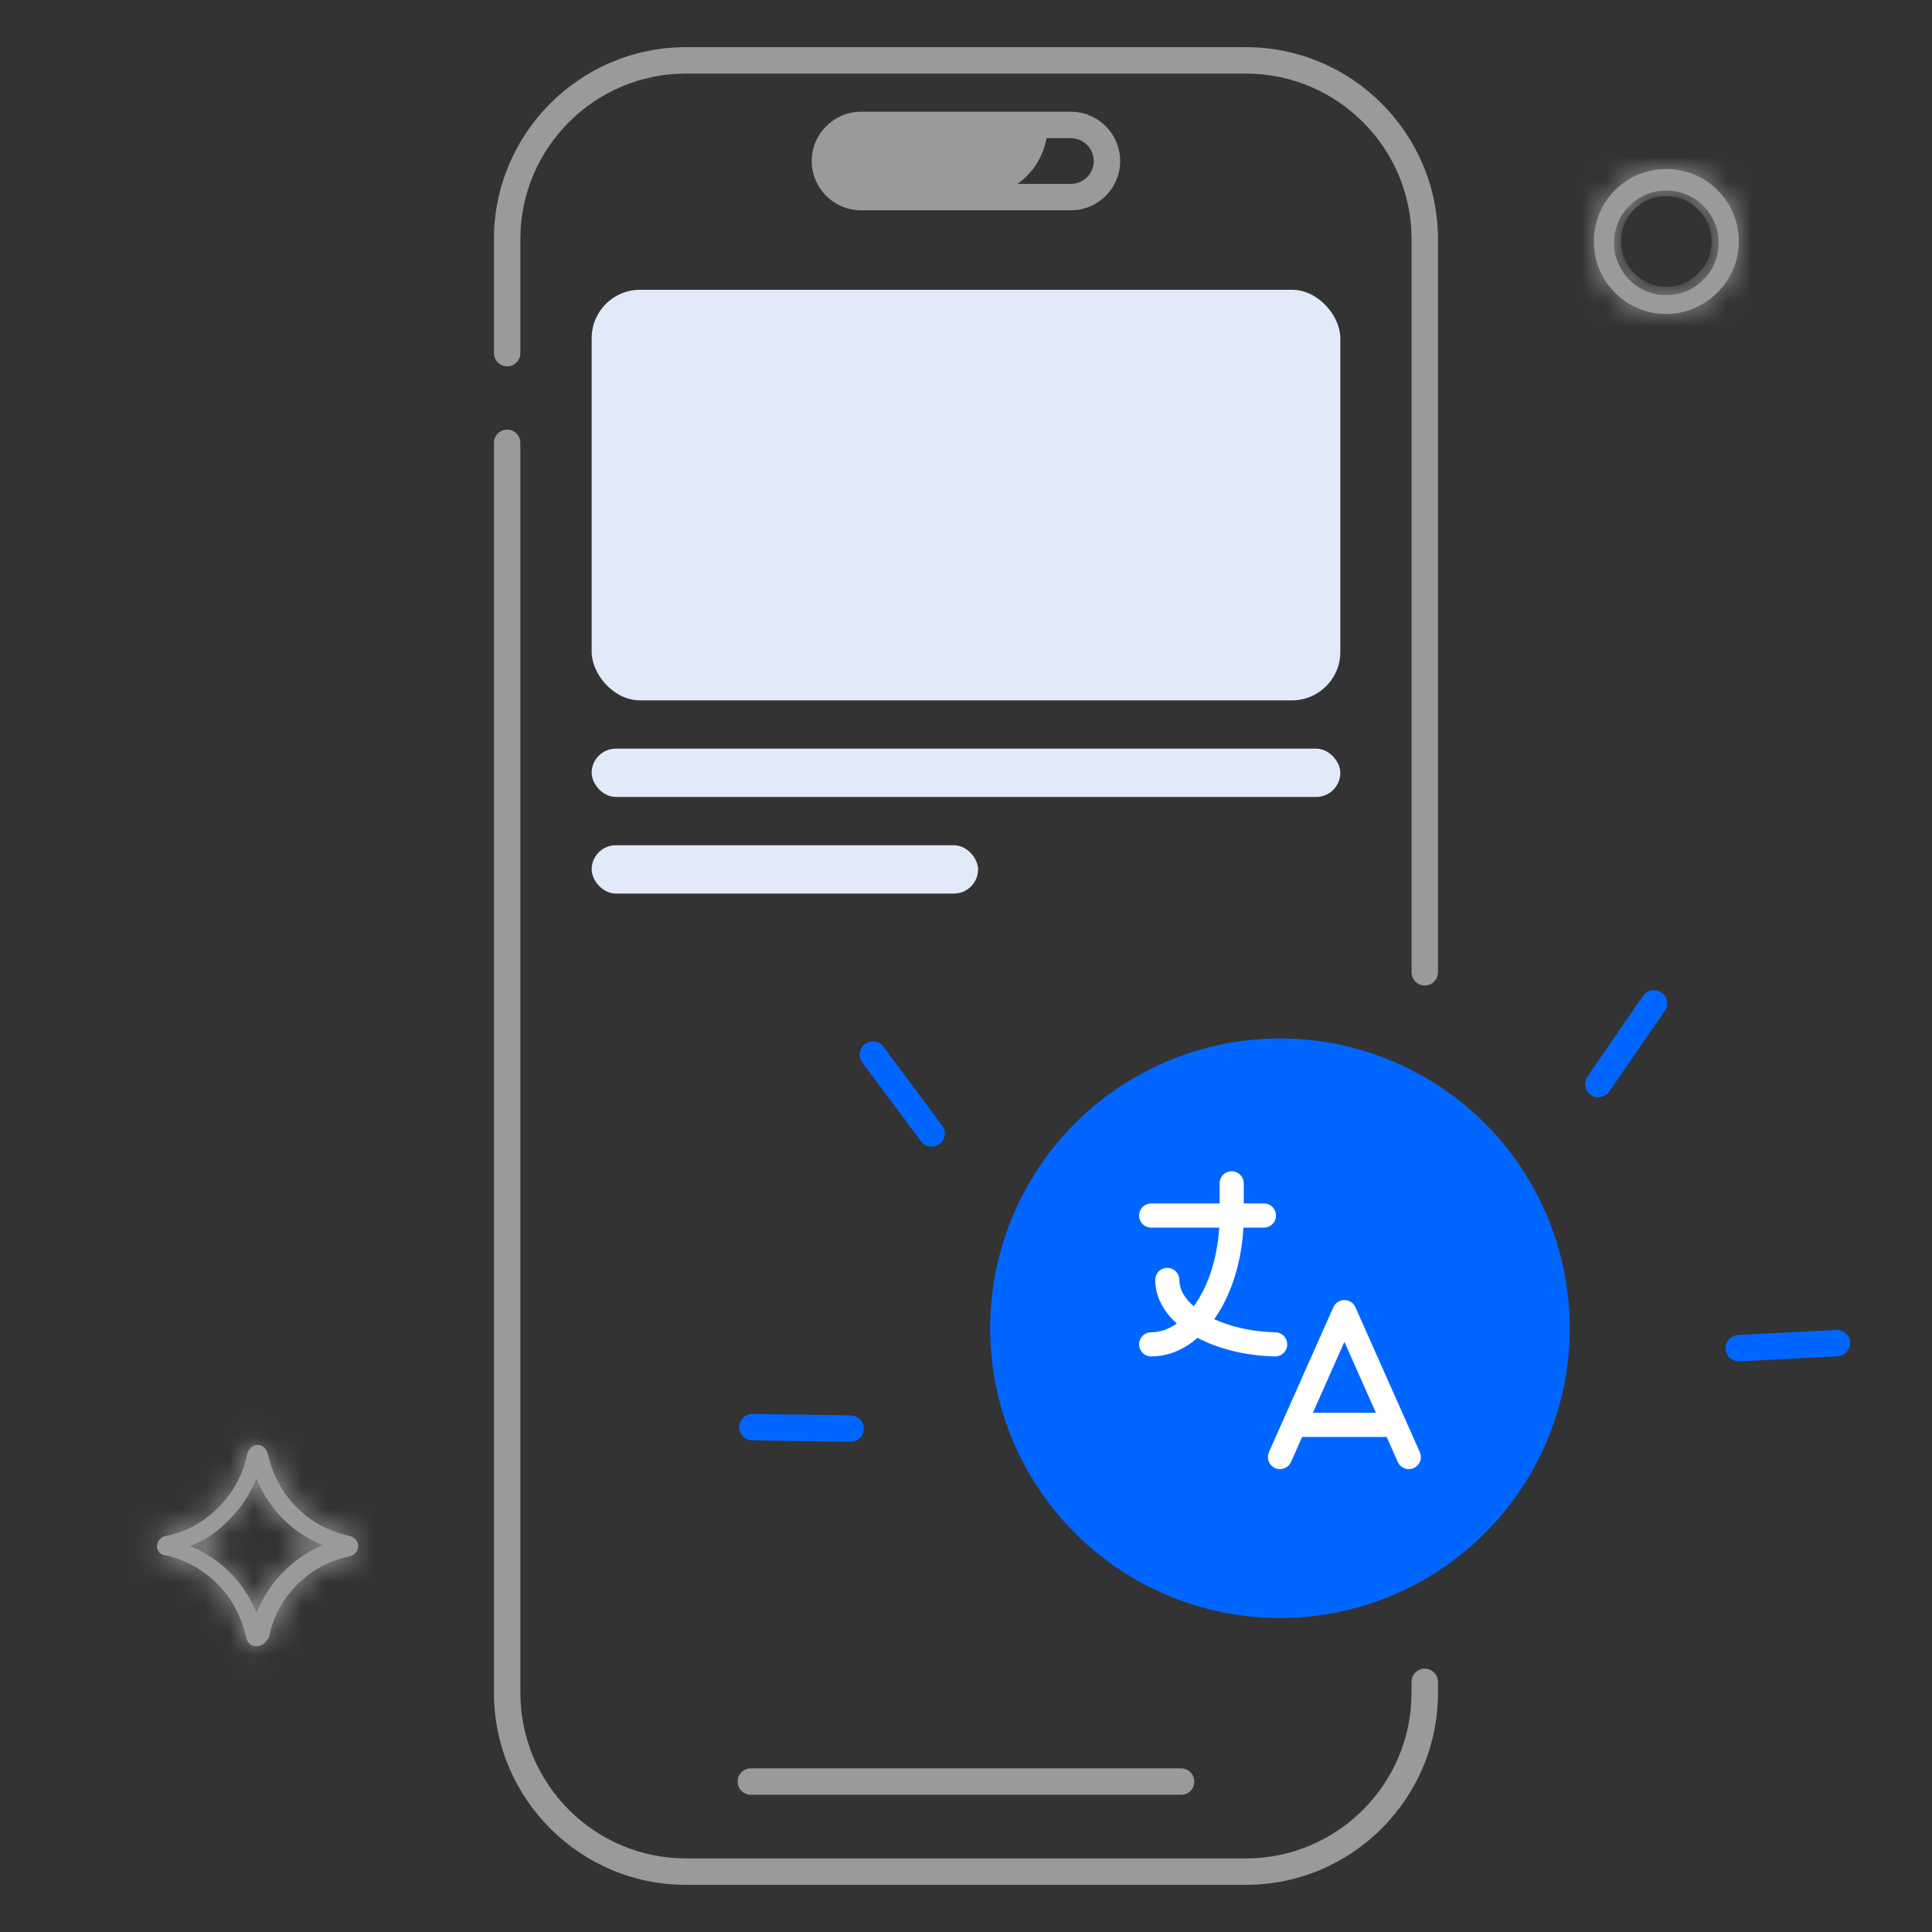 <svg width="80" height="80" viewBox="0 0 80 80" fill="none" xmlns="http://www.w3.org/2000/svg">
<rect x="0" y="0" width="80" height="80" fill="#333333" stroke="none"/>
<path d="M58.995 69.095C58.694 69.095 58.448 69.341 58.448 69.642V70.095C58.448 73.877 55.372 76.953 51.591 76.953H28.405C24.623 76.953 21.547 73.877 21.547 70.095V18.336C21.547 18.034 21.302 17.789 21 17.789C20.698 17.789 20.453 18.034 20.453 18.336V70.095C20.453 74.48 24.02 78.047 28.405 78.047H51.592C55.977 78.047 59.544 74.48 59.544 70.095V69.642C59.543 69.497 59.485 69.358 59.383 69.255C59.28 69.153 59.141 69.095 58.995 69.095ZM51.592 1.953H28.405C24.02 1.953 20.453 5.52 20.453 9.905V14.623C20.453 14.925 20.698 15.17 21 15.17C21.302 15.17 21.547 14.925 21.547 14.623V9.905C21.547 6.123 24.623 3.047 28.405 3.047H51.592C55.373 3.047 58.45 6.123 58.45 9.905V40.261C58.45 40.562 58.695 40.808 58.997 40.808C59.298 40.808 59.544 40.562 59.544 40.261V9.905C59.542 5.52 55.975 1.953 51.592 1.953Z" fill="#9A9A9A"/>
<path d="M44.343 8.708C45.468 8.708 46.384 7.793 46.384 6.668C46.384 5.543 45.468 4.627 44.343 4.627H35.652C34.527 4.627 33.612 5.543 33.612 6.668C33.612 7.793 34.527 8.708 35.652 8.708H44.343ZM45.29 6.668C45.29 7.189 44.865 7.614 44.343 7.614H42.135C42.755 7.174 43.196 6.5 43.334 5.722H44.343C44.865 5.721 45.29 6.146 45.29 6.668ZM30.543 73.772C30.543 74.074 30.788 74.319 31.09 74.319H48.907C49.209 74.319 49.454 74.074 49.454 73.772C49.454 73.471 49.209 73.225 48.907 73.225H31.09C30.787 73.225 30.543 73.471 30.543 73.772Z" fill="#9A9A9A"/>
<rect x="24.5" y="12" width="31" height="17" rx="2" fill="#E1EAF8"/>
<rect x="24.5" y="31" width="31" height="2" rx="1" fill="#E1EAF8"/>
<rect x="24.5" y="35" width="16" height="2" rx="1" fill="#E1EAF8"/>
<circle cx="53" cy="55" r="12" fill="#0166FF"/>
<path d="M66.448 45.367C66.519 45.328 66.582 45.271 66.633 45.2L68.943 41.849C69.022 41.73 69.051 41.584 69.024 41.443C68.997 41.302 68.915 41.178 68.797 41.097C68.679 41.015 68.534 40.983 68.393 41.008C68.252 41.033 68.126 41.112 68.042 41.229L65.733 44.578C65.65 44.697 65.619 44.844 65.645 44.987C65.671 45.13 65.753 45.256 65.873 45.338C65.956 45.396 66.055 45.43 66.156 45.435C66.258 45.44 66.359 45.417 66.448 45.367ZM76.327 56.095C76.503 55.997 76.619 55.804 76.608 55.588C76.601 55.444 76.536 55.308 76.428 55.211C76.321 55.114 76.179 55.063 76.034 55.071L71.97 55.28C71.825 55.287 71.69 55.352 71.593 55.459C71.495 55.567 71.445 55.709 71.452 55.853C71.46 55.998 71.524 56.134 71.632 56.231C71.74 56.328 71.881 56.379 72.026 56.371L76.089 56.163C76.176 56.159 76.257 56.134 76.327 56.095ZM35.486 59.635C35.651 59.543 35.764 59.367 35.767 59.164C35.768 59.092 35.755 59.02 35.729 58.954C35.702 58.887 35.663 58.826 35.613 58.774C35.563 58.723 35.503 58.682 35.437 58.653C35.371 58.625 35.3 58.609 35.228 58.608L31.161 58.548C31.016 58.547 30.877 58.603 30.774 58.704C30.671 58.805 30.612 58.943 30.61 59.087C30.608 59.231 30.663 59.37 30.763 59.474C30.863 59.578 31 59.639 31.145 59.642L35.212 59.702C35.31 59.705 35.405 59.679 35.486 59.635ZM38.842 47.413C38.91 47.375 38.969 47.323 39.016 47.261C39.062 47.198 39.095 47.126 39.111 47.05C39.128 46.974 39.127 46.895 39.111 46.819C39.094 46.743 39.062 46.671 39.015 46.609L36.584 43.346C36.403 43.103 36.06 43.052 35.82 43.234C35.577 43.415 35.528 43.757 35.708 43.998L38.139 47.261C38.218 47.367 38.333 47.441 38.462 47.469C38.591 47.496 38.726 47.477 38.842 47.413Z" fill="#0166FF"/>
<mask id="path-9-inside-1_67091_354601" fill="white">
<path d="M69 13C67.333 13 66 11.667 66 10C66 8.333 67.333 7 69 7C70.667 7 72 8.333 72 10C72 11.667 70.611 13 69 13ZM69 7.889C67.833 7.889 66.833 8.833 66.833 10.056C66.833 11.222 67.778 12.222 69 12.222C70.167 12.222 71.167 11.278 71.167 10.056C71.167 8.833 70.167 7.889 69 7.889Z"/>
</mask>
<path d="M69 13C67.333 13 66 11.667 66 10C66 8.333 67.333 7 69 7C70.667 7 72 8.333 72 10C72 11.667 70.611 13 69 13ZM69 7.889C67.833 7.889 66.833 8.833 66.833 10.056C66.833 11.222 67.778 12.222 69 12.222C70.167 12.222 71.167 11.278 71.167 10.056C71.167 8.833 70.167 7.889 69 7.889Z" fill="#9A9A9A"/>
<path d="M69 13V8.124C70.026 8.124 70.876 8.974 70.876 10H66H61.124C61.124 14.36 64.64 17.876 69 17.876V13ZM66 10H70.876C70.876 11.026 70.026 11.876 69 11.876V7V2.124C64.64 2.124 61.124 5.64 61.124 10H66ZM69 7V11.876C67.974 11.876 67.124 11.026 67.124 10H72H76.876C76.876 5.64 73.36 2.124 69 2.124V7ZM72 10H67.124C67.124 8.915 67.977 8.124 69 8.124V13V17.876C73.245 17.876 76.876 14.418 76.876 10H72ZM69 7.889V3.013C65.222 3.013 61.957 6.059 61.957 10.056H66.833H71.71C71.71 11.607 70.445 12.765 69 12.765V7.889ZM66.833 10.056H61.957C61.957 13.834 65.004 17.098 69 17.098V12.222V7.346C70.552 7.346 71.71 8.611 71.71 10.056H66.833ZM69 12.222V17.098C72.778 17.098 76.043 14.052 76.043 10.056H71.167H66.29C66.29 8.504 67.555 7.346 69 7.346V12.222ZM71.167 10.056H76.043C76.043 6.059 72.778 3.013 69 3.013V7.889V12.765C67.555 12.765 66.29 11.607 66.29 10.056H71.167Z" fill="#9A9A9A" mask="url(#path-9-inside-1_67091_354601)"/>
<mask id="path-11-inside-2_67091_354601" fill="white">
<path d="M10.619 68.167C10.383 68.167 10.241 68.025 10.193 67.786C10.004 66.977 9.625 66.215 9.009 65.596C8.394 64.977 7.684 64.596 6.879 64.405C6.642 64.405 6.5 64.215 6.5 64.025C6.5 63.834 6.642 63.644 6.879 63.596C7.684 63.453 8.441 63.025 9.057 62.405C9.672 61.786 10.051 61.072 10.241 60.215C10.288 59.977 10.477 59.834 10.667 59.834C10.856 59.834 11.046 59.977 11.093 60.215C11.282 61.025 11.661 61.786 12.277 62.405C12.892 63.025 13.602 63.405 14.454 63.596C14.691 63.644 14.833 63.834 14.833 64.025C14.833 64.215 14.691 64.405 14.454 64.453C12.797 64.786 11.472 66.12 11.14 67.786C10.998 68.025 10.856 68.167 10.619 68.167ZM7.873 64.025C8.489 64.263 9.057 64.644 9.53 65.12C10.004 65.596 10.383 66.167 10.619 66.786C11.14 65.501 12.134 64.501 13.366 63.977C12.75 63.739 12.182 63.358 11.708 62.882C11.235 62.405 10.856 61.834 10.619 61.215C10.383 61.834 10.004 62.405 9.53 62.882C9.057 63.405 8.489 63.786 7.873 64.025Z"/>
</mask>
<path d="M10.619 68.167C10.383 68.167 10.241 68.025 10.193 67.786C10.004 66.977 9.625 66.215 9.009 65.596C8.394 64.977 7.684 64.596 6.879 64.405C6.642 64.405 6.5 64.215 6.5 64.025C6.5 63.834 6.642 63.644 6.879 63.596C7.684 63.453 8.441 63.025 9.057 62.405C9.672 61.786 10.051 61.072 10.241 60.215C10.288 59.977 10.477 59.834 10.667 59.834C10.856 59.834 11.046 59.977 11.093 60.215C11.282 61.025 11.661 61.786 12.277 62.405C12.892 63.025 13.602 63.405 14.454 63.596C14.691 63.644 14.833 63.834 14.833 64.025C14.833 64.215 14.691 64.405 14.454 64.453C12.797 64.786 11.472 66.12 11.14 67.786C10.998 68.025 10.856 68.167 10.619 68.167ZM7.873 64.025C8.489 64.263 9.057 64.644 9.53 65.12C10.004 65.596 10.383 66.167 10.619 66.786C11.14 65.501 12.134 64.501 13.366 63.977C12.75 63.739 12.182 63.358 11.708 62.882C11.235 62.405 10.856 61.834 10.619 61.215C10.383 61.834 10.004 62.405 9.53 62.882C9.057 63.405 8.489 63.786 7.873 64.025Z" fill="#9A9A9A"/>
<path d="M10.193 67.786L14.976 66.835L14.96 66.755L14.941 66.675L10.193 67.786ZM6.879 64.405L8.002 59.66L7.448 59.529H6.879V64.405ZM6.879 63.596L6.027 58.795L5.972 58.804L5.917 58.815L6.879 63.596ZM10.241 60.215L15.002 61.267L15.013 61.217L15.023 61.166L10.241 60.215ZM11.093 60.215L6.31 61.166L6.326 61.246L6.345 61.326L11.093 60.215ZM14.454 63.596L13.391 68.355L13.442 68.366L13.493 68.376L14.454 63.596ZM14.454 64.453L15.416 69.234L14.454 64.453ZM11.14 67.786L15.328 70.285L15.759 69.562L15.923 68.737L11.14 67.786ZM7.873 64.025L6.114 59.477L-5.643 64.025L6.114 68.572L7.873 64.025ZM10.619 66.786L6.065 68.528L10.489 80.096L15.139 68.617L10.619 66.786ZM13.366 63.977L15.275 68.464L26.326 63.762L15.125 59.429L13.366 63.977ZM10.619 61.215L15.174 59.473L10.619 47.564L6.065 59.473L10.619 61.215ZM9.53 62.882L6.073 59.444L5.991 59.526L5.913 59.612L9.53 62.882ZM10.619 68.167V63.291C11.541 63.291 12.684 63.599 13.64 64.481C14.532 65.303 14.86 66.253 14.976 66.835L10.193 67.786L5.411 68.737C5.574 69.558 5.996 70.698 7.03 71.651C8.129 72.664 9.46 73.043 10.619 73.043V68.167ZM10.193 67.786L14.941 66.675C14.577 65.118 13.81 63.508 12.467 62.158L9.009 65.596L5.552 69.034C5.503 68.985 5.47 68.936 5.451 68.901C5.434 68.868 5.437 68.863 5.445 68.897L10.193 67.786ZM9.009 65.596L12.467 62.158C11.187 60.87 9.658 60.052 8.002 59.66L6.879 64.405L5.756 69.151C5.757 69.151 5.715 69.14 5.655 69.107C5.594 69.073 5.558 69.04 5.552 69.034L9.009 65.596ZM6.879 64.405V59.529C9.751 59.529 11.376 61.957 11.376 64.025H6.5H1.624C1.624 66.473 3.533 69.282 6.879 69.282V64.405ZM6.5 64.025H11.376C11.376 66.267 9.77 67.988 7.84 68.376L6.879 63.596L5.917 58.815C3.514 59.299 1.624 61.401 1.624 64.025H6.5ZM6.879 63.596L7.731 68.397C9.667 68.053 11.301 67.064 12.515 65.844L9.057 62.405L5.599 58.967C5.599 58.967 5.605 58.962 5.617 58.952C5.63 58.942 5.652 58.927 5.684 58.909C5.747 58.874 5.861 58.824 6.027 58.795L6.879 63.596ZM9.057 62.405L12.515 65.844C13.813 64.538 14.623 62.984 15.002 61.267L10.241 60.215L5.479 59.163C5.472 59.195 5.477 59.158 5.514 59.09C5.531 59.058 5.55 59.029 5.568 59.005C5.586 58.981 5.598 58.968 5.599 58.967L9.057 62.405ZM10.241 60.215L15.023 61.166C14.646 63.061 12.952 64.71 10.667 64.71V59.834V54.958C8.003 54.958 5.93 56.893 5.458 59.264L10.241 60.215ZM10.667 59.834V64.71C8.381 64.71 6.687 63.061 6.31 61.166L11.093 60.215L15.875 59.264C15.404 56.893 13.331 54.958 10.667 54.958V59.834ZM11.093 60.215L6.345 61.326C6.709 62.883 7.476 64.493 8.819 65.844L12.277 62.405L15.734 58.967C15.783 59.016 15.816 59.066 15.835 59.101C15.852 59.133 15.849 59.138 15.841 59.104L11.093 60.215ZM12.277 62.405L8.819 65.844C10.117 67.15 11.67 67.97 13.391 68.355L14.454 63.596L15.518 58.837C15.493 58.831 15.534 58.838 15.607 58.878C15.641 58.896 15.671 58.916 15.696 58.935C15.72 58.954 15.733 58.966 15.734 58.967L12.277 62.405ZM14.454 63.596L13.493 68.376C11.563 67.988 9.957 66.267 9.957 64.025H14.833H19.709C19.709 61.401 17.819 59.299 15.416 58.815L14.454 63.596ZM14.833 64.025H9.957C9.957 61.782 11.563 60.061 13.493 59.673L14.454 64.453L15.416 69.234C17.819 68.75 19.709 66.648 19.709 64.025H14.833ZM14.454 64.453L13.493 59.673C9.893 60.397 7.07 63.251 6.358 66.835L11.14 67.786L15.923 68.737C15.894 68.882 15.828 68.987 15.758 69.058C15.688 69.128 15.576 69.201 15.416 69.234L14.454 64.453ZM11.14 67.786L6.953 65.288C6.985 65.234 7.278 64.725 7.892 64.24C8.655 63.637 9.622 63.291 10.619 63.291V68.167V73.043C11.854 73.043 13.009 72.626 13.938 71.892C14.718 71.276 15.153 70.577 15.328 70.285L11.14 67.786ZM7.873 64.025L6.114 68.572C6.078 68.558 6.061 68.547 6.059 68.546C6.058 68.545 6.064 68.549 6.073 68.558L9.53 65.12L12.988 61.681C12.066 60.754 10.928 59.978 9.632 59.477L7.873 64.025ZM9.53 65.12L6.073 68.558C6.076 68.562 6.08 68.566 6.082 68.569C6.085 68.572 6.086 68.574 6.086 68.574C6.086 68.573 6.084 68.57 6.08 68.563C6.077 68.556 6.071 68.545 6.065 68.528L10.619 66.786L15.174 65.045C14.679 63.75 13.91 62.609 12.988 61.681L9.53 65.12ZM10.619 66.786L15.139 68.617C15.176 68.524 15.234 68.481 15.275 68.464L13.366 63.977L11.456 59.49C9.035 60.52 7.104 62.477 6.1 64.956L10.619 66.786ZM13.366 63.977L15.125 59.429C15.161 59.443 15.178 59.454 15.179 59.455C15.181 59.456 15.175 59.452 15.166 59.444L11.708 62.882L8.251 66.32C9.173 67.247 10.31 68.023 11.606 68.525L13.366 63.977ZM11.708 62.882L15.166 59.444C15.162 59.44 15.159 59.436 15.156 59.432C15.153 59.429 15.152 59.427 15.153 59.428C15.153 59.428 15.155 59.431 15.159 59.438C15.162 59.445 15.168 59.457 15.174 59.473L10.619 61.215L6.065 62.957C6.56 64.252 7.328 65.392 8.251 66.32L11.708 62.882ZM10.619 61.215L6.065 59.473C6.071 59.457 6.077 59.445 6.08 59.438C6.084 59.431 6.086 59.428 6.086 59.428C6.086 59.427 6.085 59.429 6.082 59.432C6.08 59.436 6.076 59.44 6.073 59.444L9.53 62.882L12.988 66.32C13.91 65.392 14.679 64.252 15.174 62.957L10.619 61.215ZM9.53 62.882L5.913 59.612C5.934 59.589 5.963 59.562 6 59.537C6.037 59.512 6.076 59.491 6.114 59.477L7.873 64.025L9.632 68.572C10.946 68.064 12.154 67.251 13.148 66.151L9.53 62.882Z" fill="#9A9A9A" mask="url(#path-11-inside-2_67091_354601)"/>
<path d="M47.668 50.333H52.335M51.001 49V50.333C51.001 53.279 49.509 55.667 47.668 55.667M48.335 53C48.335 54.429 50.303 55.605 52.801 55.667M53.001 60.333L55.668 54.333L58.335 60.333M57.735 59H53.601" stroke="white" stroke-linecap="round" stroke-linejoin="round"/>
</svg>
